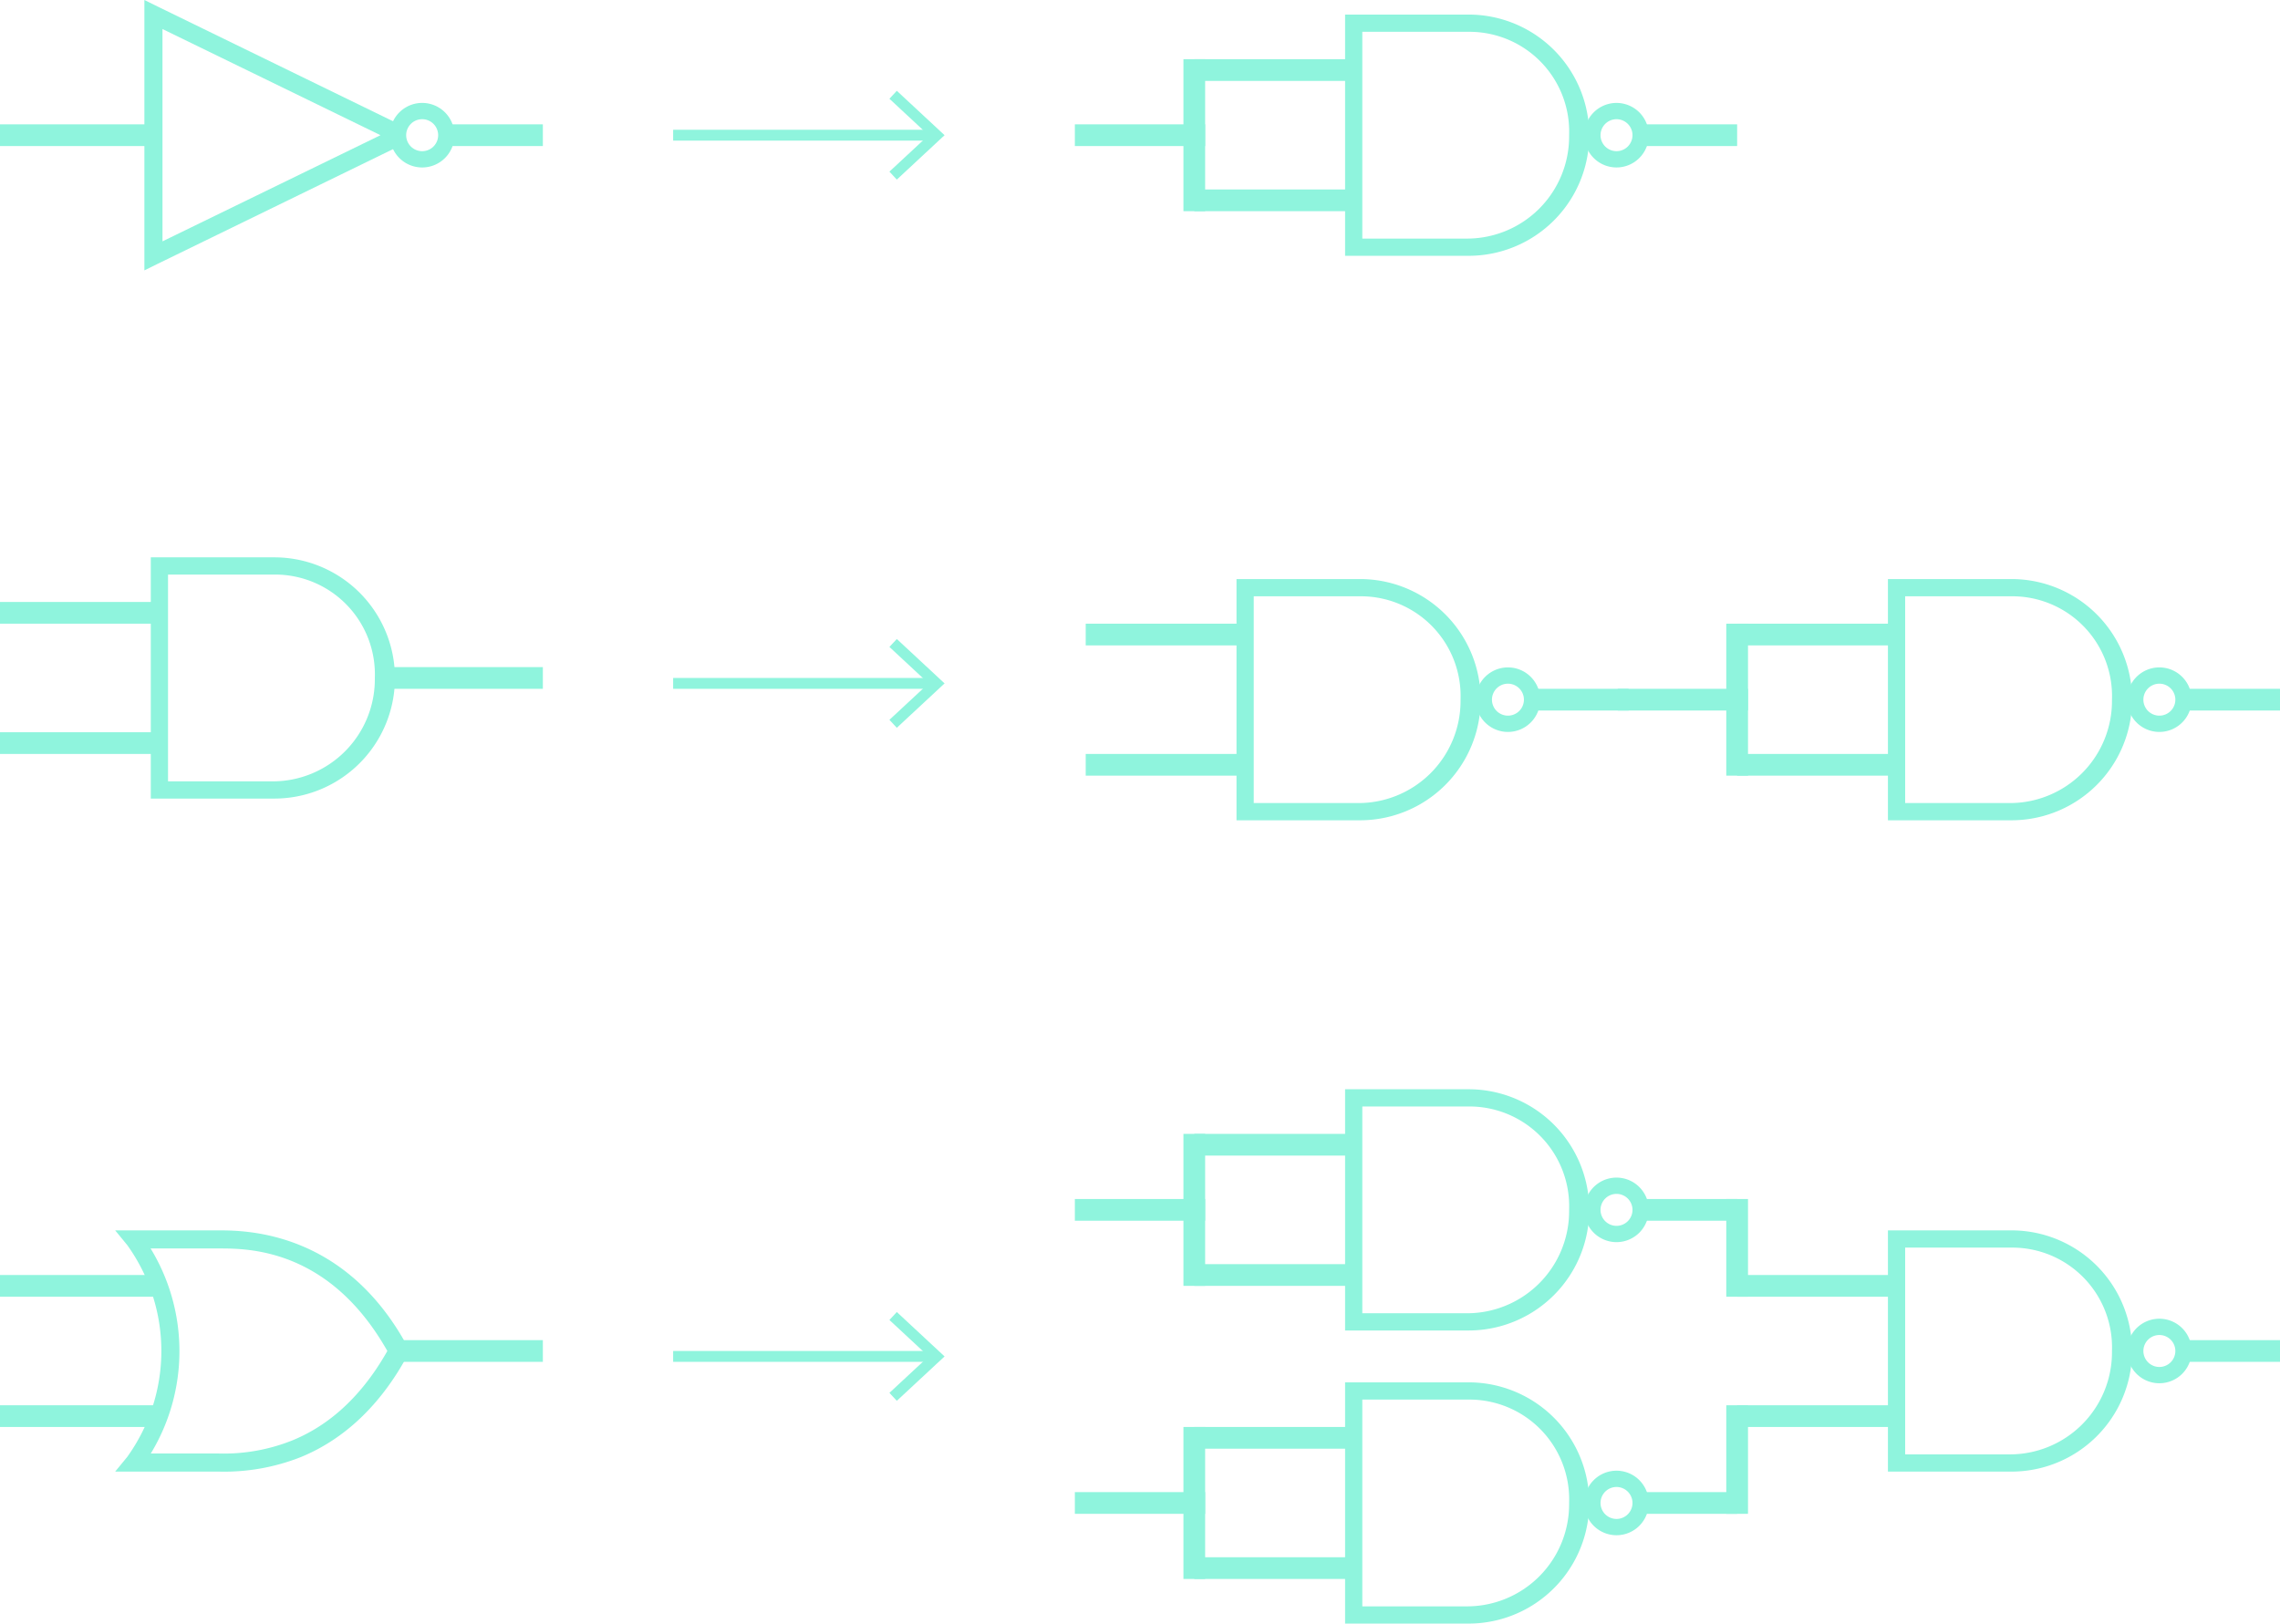 <svg xmlns="http://www.w3.org/2000/svg" viewBox="0 0 210 149.565">
  <defs>
    <style>
      .cls-1, .cls-3, .cls-4, .cls-5 {
        fill: none;
        stroke: #8ff4dd;
      }

      .cls-1, .cls-5 {
        stroke-width: 2px;
      }

      .cls-2, .cls-6 {
        fill: #8ff4dd;
      }

      .cls-3 {
        stroke-width: 1.5px;
      }

      .cls-4, .cls-5 {
        stroke-miterlimit: 10;
      }

      .cls-5 {
        stroke-linecap: square;
      }

      .cls-6 {
        fill-rule: evenodd;
      }
    </style>
  </defs>
  <title>NANDLogic</title>
  <g id="Layer_1" data-name="Layer 1">
    <g>
      <path class="cls-1" d="M91.194,125H100m-36,0H50" transform="translate(-50 -112.546)"/>
      <path class="cls-2" d="M63.298,112.546v24.908l1.198-.591,22.806-11.116v-1.494L64.497,113.137Zm1.667,2.675L85.045,125l-20.079,9.779Z" transform="translate(-50 -112.546)"/>
      <path class="cls-3" d="M91.107,125a2.223,2.223,0,1,1-2.223-2.223A2.223,2.223,0,0,1,91.107,125Z" transform="translate(-50 -112.546)"/>
    </g>
    <g>
      <line class="cls-4" x1="62" y1="12.454" x2="85.915" y2="12.454"/>
      <polygon class="cls-2" points="82.602 16.544 81.92 15.811 85.532 12.455 81.92 9.097 82.602 8.365 87 12.455 82.602 16.544"/>
    </g>
    <g>
      <g>
        <path class="cls-2" d="M173.889,113.889v22.222h11.376a11.111,11.111,0,0,0,0-22.222Zm1.587,1.587h9.788A9.19,9.19,0,0,1,194.524,125,9.409,9.409,0,0,1,185,134.524h-9.524Z" transform="translate(-50 -112.546)"/>
        <path class="cls-3" d="M201.111,125a2.222,2.222,0,1,1-2.222-2.222A2.222,2.222,0,0,1,201.111,125Z" transform="translate(-50 -112.546)"/>
        <line class="cls-1" x1="151" y1="12.454" x2="160" y2="12.454"/>
        <line class="cls-1" x1="125" y1="6.454" x2="110" y2="6.454"/>
        <line class="cls-1" x1="125" y1="18.454" x2="110" y2="18.454"/>
      </g>
      <line class="cls-5" x1="110" y1="6.454" x2="110" y2="18.454"/>
      <line class="cls-5" x1="100" y1="12.454" x2="110" y2="12.454"/>
    </g>
    <g>
      <path class="cls-2" d="M63.889,163.889v22.222H75.265a11.111,11.111,0,0,0,0-22.222Zm1.587,1.587h9.788A9.19,9.19,0,0,1,84.524,175,9.409,9.409,0,0,1,75,184.524H65.476Z" transform="translate(-50 -112.546)"/>
      <line class="cls-1" x1="36" y1="62.454" x2="50" y2="62.454"/>
      <line class="cls-1" x1="15" y1="56.454" y2="56.454"/>
      <line class="cls-1" x1="15" y1="68.454" y2="68.454"/>
    </g>
    <g>
      <line class="cls-4" x1="62" y1="62.954" x2="85.915" y2="62.954"/>
      <polygon class="cls-2" points="82.602 67.044 81.92 66.311 85.532 62.955 81.92 59.597 82.602 58.865 87 62.955 82.602 67.044"/>
    </g>
    <g>
      <path class="cls-2" d="M163.889,165.889v22.222h11.376a11.111,11.111,0,0,0,0-22.222Zm1.587,1.587h9.788A9.19,9.19,0,0,1,184.524,177,9.409,9.409,0,0,1,175,186.524h-9.524Z" transform="translate(-50 -112.546)"/>
      <path class="cls-3" d="M191.111,177a2.222,2.222,0,1,1-2.222-2.222A2.222,2.222,0,0,1,191.111,177Z" transform="translate(-50 -112.546)"/>
      <line class="cls-1" x1="141" y1="64.454" x2="150" y2="64.454"/>
      <line class="cls-1" x1="115" y1="58.454" x2="100" y2="58.454"/>
      <line class="cls-1" x1="115" y1="70.454" x2="100" y2="70.454"/>
    </g>
    <g>
      <g>
        <path class="cls-2" d="M223.889,165.889v22.222h11.376a11.111,11.111,0,0,0,0-22.222Zm1.587,1.587h9.788A9.19,9.19,0,0,1,244.524,177,9.409,9.409,0,0,1,235,186.524h-9.524Z" transform="translate(-50 -112.546)"/>
        <path class="cls-3" d="M251.111,177a2.222,2.222,0,1,1-2.222-2.222A2.222,2.222,0,0,1,251.111,177Z" transform="translate(-50 -112.546)"/>
        <line class="cls-1" x1="201" y1="64.454" x2="210" y2="64.454"/>
        <line class="cls-1" x1="175" y1="58.454" x2="160" y2="58.454"/>
        <line class="cls-1" x1="175" y1="70.454" x2="160" y2="70.454"/>
      </g>
      <line class="cls-5" x1="160" y1="58.454" x2="160" y2="70.454"/>
      <line class="cls-5" x1="150" y1="64.454" x2="160" y2="64.454"/>
    </g>
    <g>
      <path class="cls-6" d="M60.608,225.889l1.111,1.354a16.719,16.719,0,0,1,0,19.514l-1.111,1.354h9.531a19.227,19.227,0,0,0,7.569-1.337c3.297-1.35,6.965-4.08,9.826-9.375L86.806,237l.729-.399c-5.724-10.592-14.753-10.712-17.396-10.712Zm3.264,1.667h6.267c2.602,0,10.159-.072,15.538,9.444-2.648,4.683-5.845,7.047-8.733,8.229a16.959,16.959,0,0,1-6.806,1.215h-6.25a18.169,18.169,0,0,0-.017-18.889Z" transform="translate(-50 -112.546)"/>
      <line class="cls-1" x1="50" y1="124.454" x2="36" y2="124.454"/>
      <line class="cls-1" x1="15" y1="118.454" y2="118.454"/>
      <line class="cls-1" x1="15" y1="130.454" y2="130.454"/>
    </g>
    <g>
      <line class="cls-4" x1="62" y1="124.954" x2="85.915" y2="124.954"/>
      <polygon class="cls-2" points="82.602 129.044 81.92 128.311 85.532 124.955 81.92 121.597 82.602 120.865 87 124.955 82.602 129.044"/>
    </g>
    <g>
      <g>
        <path class="cls-2" d="M173.889,212.889v22.222h11.376a11.111,11.111,0,0,0,0-22.222Zm1.587,1.587h9.788A9.19,9.19,0,0,1,194.524,224,9.409,9.409,0,0,1,185,233.524h-9.524Z" transform="translate(-50 -112.546)"/>
        <path class="cls-3" d="M201.111,224a2.222,2.222,0,1,1-2.222-2.222A2.222,2.222,0,0,1,201.111,224Z" transform="translate(-50 -112.546)"/>
        <line class="cls-1" x1="151" y1="111.454" x2="160" y2="111.454"/>
        <line class="cls-1" x1="125" y1="105.454" x2="110" y2="105.454"/>
        <line class="cls-1" x1="125" y1="117.454" x2="110" y2="117.454"/>
      </g>
      <line class="cls-5" x1="110" y1="105.454" x2="110" y2="117.454"/>
      <line class="cls-5" x1="100" y1="111.454" x2="110" y2="111.454"/>
    </g>
    <g>
      <g>
        <path class="cls-2" d="M173.889,239.889v22.222h11.376a11.111,11.111,0,0,0,0-22.222Zm1.587,1.587h9.788A9.19,9.19,0,0,1,194.524,251,9.409,9.409,0,0,1,185,260.524h-9.524Z" transform="translate(-50 -112.546)"/>
        <path class="cls-3" d="M201.111,251a2.222,2.222,0,1,1-2.222-2.222A2.222,2.222,0,0,1,201.111,251Z" transform="translate(-50 -112.546)"/>
        <line class="cls-1" x1="151" y1="138.454" x2="160" y2="138.454"/>
        <line class="cls-1" x1="125" y1="132.454" x2="110" y2="132.454"/>
        <line class="cls-1" x1="125" y1="144.454" x2="110" y2="144.454"/>
      </g>
      <line class="cls-5" x1="110" y1="132.454" x2="110" y2="144.454"/>
      <line class="cls-5" x1="100" y1="138.454" x2="110" y2="138.454"/>
    </g>
    <g>
      <path class="cls-2" d="M223.889,225.889v22.222h11.376a11.111,11.111,0,0,0,0-22.222Zm1.587,1.587h9.788A9.19,9.19,0,0,1,244.524,237,9.409,9.409,0,0,1,235,246.524h-9.524Z" transform="translate(-50 -112.546)"/>
      <path class="cls-3" d="M251.111,237a2.222,2.222,0,1,1-2.222-2.222A2.222,2.222,0,0,1,251.111,237Z" transform="translate(-50 -112.546)"/>
      <line class="cls-1" x1="201" y1="124.454" x2="210" y2="124.454"/>
      <line class="cls-1" x1="175" y1="118.454" x2="160" y2="118.454"/>
      <line class="cls-1" x1="175" y1="130.454" x2="160" y2="130.454"/>
    </g>
  </g>
  <g id="Layer_2" data-name="Layer 2">
    <line class="cls-5" x1="160" y1="111.454" x2="160" y2="118.454"/>
    <line class="cls-5" x1="160" y1="130.454" x2="160" y2="138.454"/>
  </g>
</svg>
